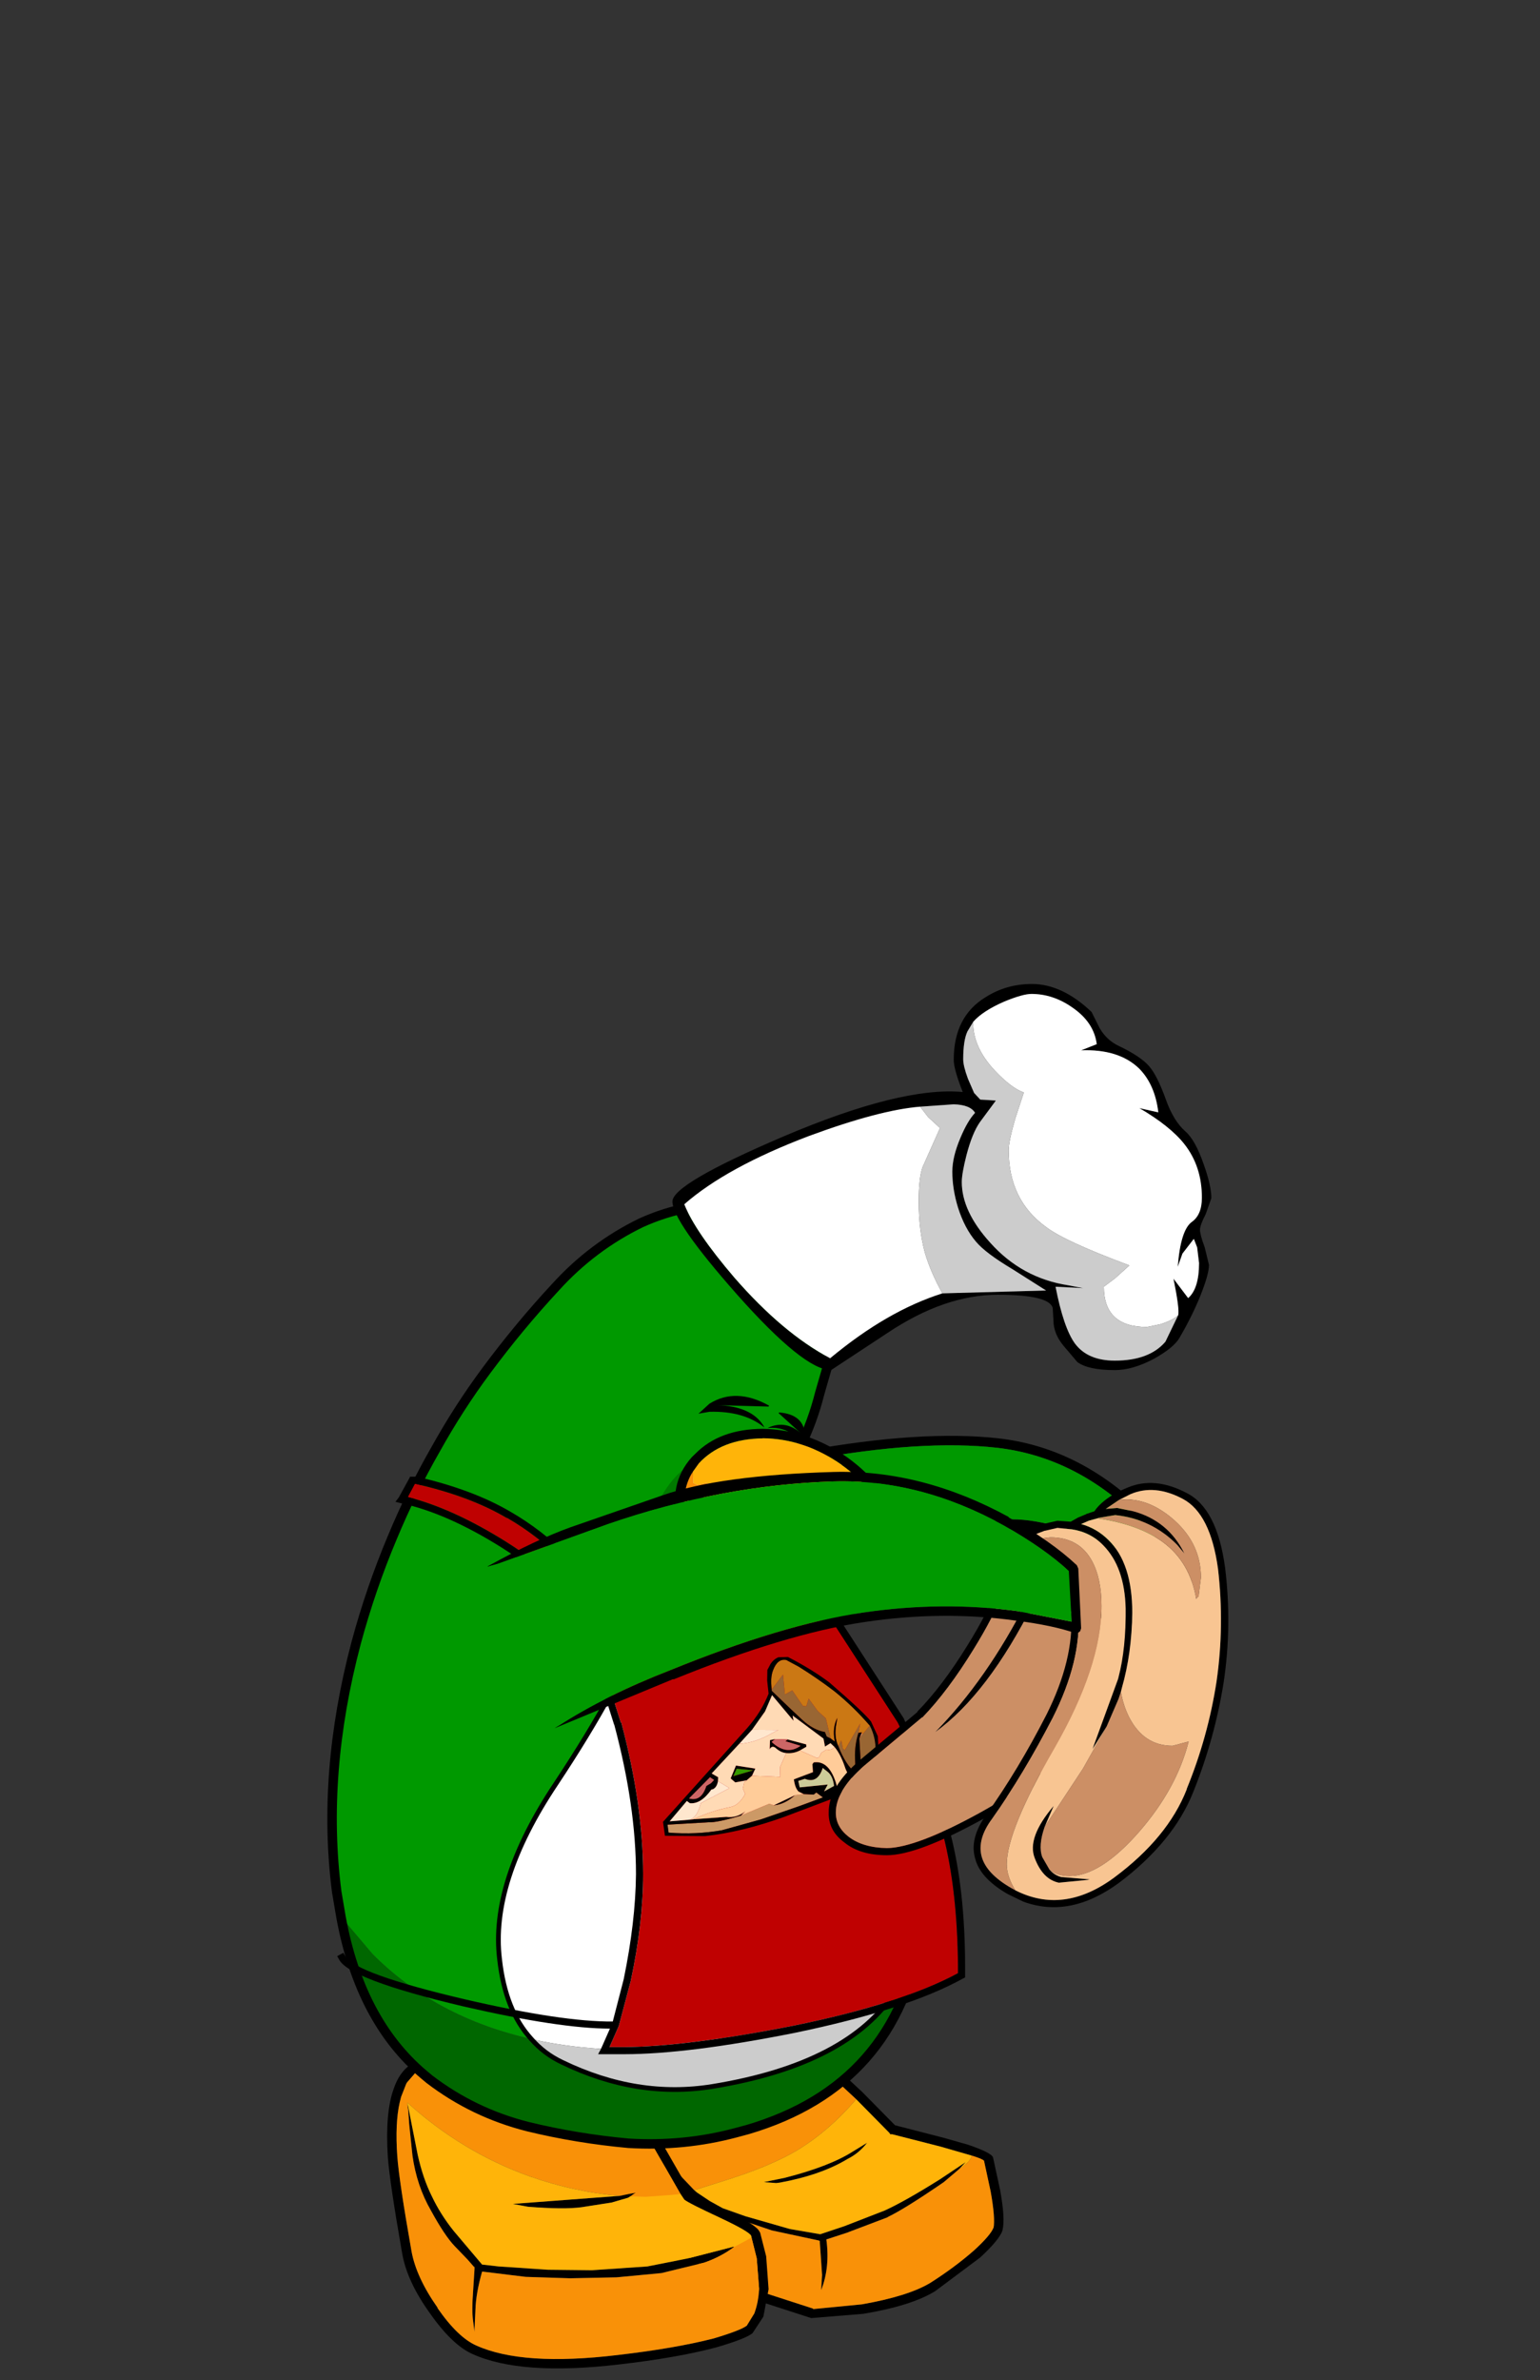 <?xml version="1.0" encoding="UTF-8" standalone="no"?>
<svg xmlns:ffdec="https://www.free-decompiler.com/flash" xmlns:xlink="http://www.w3.org/1999/xlink" ffdec:objectType="frame" height="251.2px" width="162.6px" xmlns="http://www.w3.org/2000/svg">
  <rect width="100%" height="100%" fill="#333333" stroke="none"/>
  <g transform="matrix(1.0, 0.0, 0.0, 1.0, -295.9, -22.4)">
    <use ffdec:characterId="199" height="40.05" transform="matrix(1.0, 0.0, 0.0, 1.0, 358.5, 227.1)" width="43.35" xlink:href="#shape0"/>
    <use ffdec:characterId="200" height="34.05" transform="matrix(1.0, 0.0, 0.0, 1.0, 336.75, 238.3)" width="40.3" xlink:href="#shape1"/>
    <use ffdec:characterId="201" height="24.65" transform="matrix(1.0, 0.0, 0.0, 1.0, 367.8, 173.95)" width="53.95" xlink:href="#shape2"/>
    <use ffdec:characterId="202" height="99.85" transform="matrix(1.0, 0.0, 0.0, 1.0, 330.45, 149.3)" width="63.75" xlink:href="#shape3"/>
    <use ffdec:characterId="203" height="60.95" transform="matrix(1.0, 0.0, 0.0, 1.0, 331.5, 178.25)" width="66.3" xlink:href="#shape4"/>
    <use ffdec:characterId="191" height="24.35" transform="matrix(1.017, 0.097, 0.06, 0.835, 364.55, 195.85)" width="23.2" xlink:href="#shape5"/>
    <use ffdec:characterId="204" height="28.35" transform="matrix(1.0, 0.0, 0.0, 1.0, 383.4, 189.85)" width="32.1" xlink:href="#shape6"/>
    <use ffdec:characterId="205" height="3.35" transform="matrix(1.0, 0.0, 0.0, 1.0, 369.65, 169.7)" width="7.45" xlink:href="#shape7"/>
    <use ffdec:characterId="205" height="3.35" transform="matrix(-0.415, -0.408, -0.617, 0.628, 381.9, 173.85)" width="7.45" xlink:href="#shape7"/>
    <use ffdec:characterId="194" height="18.3" transform="matrix(0.942, 0.335, -0.335, 0.942, 368.1, 173.1)" width="15.45" xlink:href="#shape8"/>
    <use ffdec:characterId="195" height="18.95" transform="matrix(0.942, 0.335, -0.335, 0.942, 370.496, 170.232)" width="25.0" xlink:href="#shape9"/>
    <use ffdec:characterId="206" height="44.8" transform="matrix(1.0, 0.0, 0.0, 1.0, 398.7, 178.9)" width="26.9" xlink:href="#shape10"/>
    <use ffdec:characterId="207" height="27.05" transform="matrix(1.0, 0.0, 0.0, 1.0, 347.35, 177.75)" width="62.7" xlink:href="#shape11"/>
    <use ffdec:characterId="208" height="40.75" transform="matrix(1.0, 0.0, 0.0, 1.0, 366.9, 126.25)" width="56.9" xlink:href="#shape12"/>
  </g>
  <defs>
    <g id="shape0" transform="matrix(1.0, 0.0, 0.0, 1.0, 0.0, 0.0)">
      <path d="M43.25 30.7 Q42.9 31.7 40.9 33.55 L36.15 37.1 Q33.65 38.65 28.55 39.5 L23.05 39.95 17.65 38.2 Q12.5 36.3 10.3 34.9 7.8 33.25 5.65 31.0 3.5 28.75 3.3 27.55 L3.3 27.6 Q1.2 20.5 0.4 14.15 -1.35 1.05 4.3 0.1 9.55 -0.95 21.25 9.4 L28.45 16.1 31.9 19.6 36.95 20.9 39.6 21.65 Q42.1 22.5 42.25 23.0 L43.0 26.45 Q43.55 29.5 43.25 30.65 L43.25 30.7 M27.8 16.85 L20.6 10.15 Q9.45 0.25 4.5 1.1 -0.15 2.05 1.4 14.0 2.2 20.3 4.25 27.3 L4.25 27.35 Q4.5 28.35 6.35 30.3 8.4 32.45 10.85 34.05 13.0 35.4 18.0 37.25 L23.25 38.95 23.25 39.0 28.4 38.5 Q33.25 37.65 35.6 36.25 38.2 34.6 40.25 32.8 42.0 31.2 42.3 30.4 L42.3 30.45 Q42.5 29.4 42.0 26.6 L41.3 23.35 Q41.15 23.15 40.0 22.8 L36.7 21.85 31.6 20.55 31.4 20.55 31.3 20.4 27.8 16.85 M38.7 24.2 L37.05 25.6 Q32.9 28.45 31.1 29.3 L31.15 29.3 26.8 30.95 24.65 31.65 Q25.05 34.6 24.1 37.0 L24.2 35.4 23.95 31.8 23.8 31.75 18.9 30.7 14.3 29.15 Q12.4 28.4 10.7 27.25 L10.0 26.65 Q8.25 25.1 7.05 23.05 L6.65 22.35 5.9 20.85 Q4.9 18.65 4.2 16.45 5.5 19.4 6.8 21.45 L8.7 24.35 10.7 26.45 11.0 26.7 12.35 27.6 13.7 28.35 16.1 29.2 20.8 30.55 24.0 31.1 26.55 30.25 30.8 28.6 Q32.9 27.65 36.65 25.3 L36.95 25.1 39.35 23.5 38.7 24.2 M27.4 22.4 L28.95 21.45 Q28.1 22.55 26.9 23.15 24.1 24.85 19.75 25.65 L19.35 25.7 18.05 25.6 20.25 25.15 Q24.95 23.95 27.4 22.4" fill="#000000" fill-rule="evenodd" stroke="none"/>
      <path d="M40.0 22.8 Q41.15 23.15 41.3 23.35 L42.0 26.6 Q42.5 29.4 42.3 30.45 L42.3 30.4 Q42.0 31.2 40.25 32.8 38.2 34.6 35.6 36.25 33.25 37.65 28.4 38.5 L23.25 39.0 23.25 38.95 18.0 37.25 Q13.0 35.4 10.85 34.05 8.4 32.45 6.35 30.3 4.5 28.35 4.25 27.35 L4.25 27.3 Q2.2 20.3 1.4 14.0 -0.15 2.05 4.5 1.1 9.45 0.25 20.6 10.15 L27.8 16.85 27.5 17.2 Q24.85 20.2 21.8 22.1 18.8 23.95 13.4 25.6 L10.7 26.45 8.7 24.35 6.8 21.45 Q5.5 19.4 4.2 16.45 4.9 18.65 5.9 20.85 L6.65 22.35 7.05 23.05 Q8.25 25.1 10.0 26.65 L10.7 27.25 Q12.4 28.4 14.3 29.15 L18.9 30.7 23.8 31.75 23.95 31.8 24.2 35.4 24.1 37.0 Q25.05 34.6 24.65 31.65 L26.8 30.95 31.15 29.3 31.1 29.3 Q32.9 28.45 37.05 25.6 L38.7 24.2 38.8 24.15 Q39.9 23.4 40.0 22.8" fill="#f99108" fill-rule="evenodd" stroke="none"/>
      <path d="M27.8 16.85 L31.3 20.4 31.4 20.55 31.6 20.55 36.7 21.85 40.0 22.8 Q39.9 23.4 38.8 24.15 L38.7 24.2 39.35 23.5 36.95 25.1 36.65 25.3 Q32.9 27.65 30.8 28.6 L26.55 30.25 24.0 31.1 20.8 30.55 16.1 29.2 13.7 28.35 12.35 27.6 11.0 26.7 10.7 26.45 13.4 25.6 Q18.8 23.95 21.8 22.1 24.85 20.2 27.5 17.2 L27.8 16.85 M27.4 22.4 Q24.95 23.95 20.25 25.15 L18.05 25.6 19.35 25.7 19.75 25.65 Q24.1 24.85 26.9 23.15 28.1 22.55 28.95 21.45 L27.4 22.4" fill="#ffb409" fill-rule="evenodd" stroke="none"/>
    </g>
    <g id="shape1" transform="matrix(1.0, 0.0, 0.0, 1.0, 0.0, 0.0)">
      <path d="M31.0 15.65 L27.3 9.2 Q23.75 3.0 22.65 2.3 20.75 1.2 13.75 1.0 5.95 0.8 3.15 2.7 L2.15 3.85 2.05 4.0 1.5 5.4 1.35 6.0 Q0.85 8.2 1.1 11.7 1.3 14.35 2.6 21.7 3.1 24.45 5.35 27.65 L5.35 27.7 Q7.5 30.8 9.45 31.65 14.35 33.85 24.35 32.65 30.4 31.95 34.5 30.9 37.35 30.05 38.0 29.55 L38.8 28.25 Q39.25 27.0 39.3 25.65 L39.05 22.45 38.5 20.25 38.45 20.05 Q38.2 19.6 35.35 18.25 31.8 16.6 31.4 16.25 L31.0 15.65 M36.65 21.25 Q35.25 22.3 33.5 22.9 L29.0 24.0 24.25 24.45 19.35 24.55 14.65 24.4 10.15 23.85 10.05 23.85 Q9.4 26.15 9.35 27.85 L9.25 30.05 9.25 30.2 9.1 29.05 Q8.95 27.95 9.1 25.95 L9.25 23.6 9.25 23.35 9.2 23.35 8.5 22.55 7.15 21.15 Q6.1 20.05 4.65 17.4 3.15 14.8 2.7 11.6 L2.35 8.25 2.25 6.75 2.2 6.45 2.2 6.2 3.25 11.5 Q3.8 14.0 4.75 15.9 5.65 17.8 7.05 19.55 L10.05 23.1 11.8 23.3 17.0 23.65 21.65 23.7 27.5 23.3 31.8 22.45 35.3 21.55 36.65 21.2 36.65 21.25 M24.6 15.85 L26.3 15.5 25.7 15.9 25.45 16.05 23.75 16.55 20.55 17.05 Q18.7 17.3 14.9 17.0 L13.3 16.7 24.6 15.85 M23.15 1.45 Q24.35 2.1 28.15 8.7 L32.05 15.5 Q32.4 15.8 35.75 17.35 L35.8 17.35 Q39.1 18.95 39.35 19.65 L39.4 19.7 40.05 22.25 40.05 22.3 40.3 25.7 39.75 28.6 38.6 30.35 Q37.85 30.95 34.75 31.85 30.6 32.95 24.45 33.65 14.15 34.85 9.05 32.55 6.9 31.6 4.55 28.25 2.1 24.85 1.6 21.85 0.3 14.45 0.1 11.75 -0.2 7.15 0.7 4.6 1.3 2.8 2.5 2.0 L2.6 1.9 Q5.55 -0.2 13.8 0.0 21.15 0.2 23.15 1.45" fill="#000000" fill-rule="evenodd" stroke="none"/>
      <path d="M38.5 20.25 L39.05 22.45 39.3 25.65 Q39.25 27.0 38.8 28.25 L38.0 29.55 Q37.35 30.05 34.5 30.9 30.4 31.95 24.35 32.65 14.35 33.85 9.45 31.65 7.5 30.8 5.35 27.7 L5.35 27.65 Q3.1 24.45 2.6 21.7 1.3 14.35 1.1 11.7 0.85 8.2 1.35 6.0 L1.5 5.4 2.05 4.0 2.15 3.85 3.15 2.7 Q5.95 0.8 13.75 1.0 20.75 1.2 22.65 2.3 23.75 3.0 27.3 9.2 L31.0 15.65 30.1 15.75 27.35 15.95 25.7 15.9 26.3 15.5 24.6 15.85 Q19.8 15.45 15.1 13.8 7.95 11.25 2.15 6.0 L2.2 6.45 2.25 6.75 2.35 8.25 2.7 11.6 Q3.15 14.8 4.65 17.4 6.1 20.05 7.15 21.15 L8.5 22.55 9.2 23.35 9.25 23.35 9.25 23.6 9.1 25.95 Q8.95 27.95 9.1 29.05 L9.25 30.2 9.25 30.05 9.35 27.85 Q9.4 26.15 10.05 23.85 L10.15 23.85 14.65 24.4 19.35 24.55 24.25 24.45 29.0 24.0 33.5 22.9 Q35.25 22.3 36.65 21.25 L38.05 20.5 38.5 20.25" fill="#f99108" fill-rule="evenodd" stroke="none"/>
      <path d="M31.0 15.65 L31.4 16.25 Q31.8 16.6 35.35 18.25 38.2 19.6 38.45 20.05 L38.5 20.25 38.05 20.5 36.65 21.25 36.65 21.2 35.3 21.55 31.8 22.45 27.5 23.3 21.65 23.7 17.0 23.65 11.8 23.3 10.05 23.1 7.05 19.55 Q5.65 17.8 4.75 15.9 3.8 14.0 3.25 11.5 L2.2 6.2 2.2 6.45 2.15 6.0 Q7.95 11.25 15.1 13.8 19.8 15.45 24.6 15.85 L13.3 16.7 14.9 17.0 Q18.7 17.3 20.55 17.05 L23.75 16.55 25.45 16.05 25.7 15.9 27.35 15.95 30.1 15.75 31.0 15.65" fill="#ffb409" fill-rule="evenodd" stroke="none"/>
    </g>
    <g id="shape2" transform="matrix(1.0, 0.0, 0.0, 1.0, 0.0, 0.0)">
      <path d="M51.9 14.55 L52.85 14.9 51.85 13.1 Q50.35 10.75 48.05 8.5 41.55 2.2 33.4 1.25 25.4 0.35 13.4 2.55 L3.2 4.9 3.2 5.1 2.95 6.9 2.1 14.3 1.1 23.3 14.65 16.3 Q30.15 8.75 35.0 8.8 39.5 8.8 47.2 12.4 L51.9 14.55 M53.25 16.0 L52.8 15.95 51.55 15.5 46.75 13.3 Q39.3 9.8 35.0 9.8 30.25 9.85 15.1 17.2 L0.75 24.6 0.4 24.65 0.1 24.45 0.0 24.1 1.1 14.2 1.95 6.8 2.2 4.95 2.3 4.5 2.3 4.35 2.4 4.2 Q2.7 3.7 3.0 3.9 L13.2 1.6 13.2 1.55 Q25.4 -0.65 33.5 0.25 41.95 1.2 48.75 7.8 51.15 10.15 52.7 12.55 54.2 14.85 53.9 15.6 L53.9 15.65 Q53.85 16.0 53.25 16.0" fill="#000000" fill-rule="evenodd" stroke="none"/>
      <path d="M51.9 14.55 L47.2 12.4 Q39.5 8.8 35.0 8.8 30.15 8.75 14.65 16.3 L1.1 23.3 2.1 14.3 2.95 6.9 3.2 5.1 3.2 4.9 13.4 2.55 Q25.4 0.35 33.4 1.25 41.55 2.2 48.05 8.5 50.35 10.75 51.85 13.1 L52.85 14.9 51.9 14.55" fill="#009900" fill-rule="evenodd" stroke="none"/>
    </g>
    <g id="shape3" transform="matrix(1.0, 0.0, 0.0, 1.0, 0.5, 0.5)">
      <path d="M0.95 74.9 L0.5 72.25 Q-1.1 59.8 2.55 46.0 4.1 40.25 6.4 34.8 8.4 30.0 10.95 25.55 13.4 21.15 16.3 17.25 19.75 12.6 23.6 8.45 27.5 4.15 32.65 1.65 35.2 0.5 37.75 0.05 39.85 -0.2 41.75 0.5 44.65 1.45 48.2 4.15 54.45 8.8 52.25 17.05 L51.5 19.65 Q50.0 25.6 46.25 30.35 45.9 31.7 48.0 36.3 48.9 38.2 51.55 42.2 L57.45 51.05 Q58.9 53.25 60.0 55.9 L55.2 50.4 Q49.5 44.25 47.8 41.85 44.4 37.05 44.4 32.85 L44.6 29.45 38.75 27.05 Q36.0 31.05 35.85 33.7 35.65 36.4 33.1 43.45 30.55 50.45 23.65 60.85 16.7 71.25 17.7 79.4 18.3 84.8 21.05 87.8 11.0 85.55 4.3 78.85 L0.95 74.9 M62.7 72.2 L62.5 74.6 62.2 75.0 62.7 72.2" fill="#009900" fill-rule="evenodd" stroke="none"/>
      <path d="M60.0 55.9 Q61.15 58.75 61.9 62.05 62.95 67.1 62.7 72.2 L62.2 75.0 Q58.15 79.9 51.7 83.4 41.5 88.95 32.05 88.95 26.1 88.95 21.05 87.8 18.3 84.8 17.7 79.4 16.7 71.25 23.65 60.85 30.55 50.45 33.1 43.45 35.65 36.4 35.85 33.7 36.0 31.05 38.75 27.05 L44.6 29.45 44.4 32.85 Q44.4 37.05 47.8 41.85 49.5 44.25 55.2 50.4 L60.0 55.9" fill="#ffffff" fill-rule="evenodd" stroke="none"/>
      <path d="M62.5 74.6 L62.25 76.5 Q59.65 92.7 43.9 97.35 L42.6 97.7 Q37.15 99.15 31.3 98.8 25.85 98.3 20.7 97.05 14.95 95.6 10.3 92.05 L9.7 91.55 Q2.95 85.85 0.95 74.9 L4.3 78.85 Q11.0 85.55 21.05 87.8 22.4 89.35 24.3 90.25 32.25 94.1 40.2 92.8 54.55 90.45 59.5 82.75 61.15 80.15 61.9 76.75 L62.2 75.0 62.5 74.6" fill="#006700" fill-rule="evenodd" stroke="none"/>
      <path d="M21.05 87.8 Q26.1 88.95 32.05 88.95 41.5 88.95 51.7 83.4 58.15 79.9 62.2 75.0 L61.9 76.75 Q61.15 80.15 59.5 82.75 54.55 90.45 40.2 92.8 32.25 94.1 24.3 90.25 22.4 89.35 21.05 87.8" fill="#cccccc" fill-rule="evenodd" stroke="none"/>
      <path d="M0.95 74.9 L0.5 72.25 Q-1.1 59.8 2.55 46.0 4.1 40.25 6.4 34.8 8.4 30.0 10.95 25.55 13.4 21.15 16.3 17.25 19.75 12.6 23.6 8.45 27.5 4.15 32.65 1.65 35.2 0.5 37.75 0.05 39.85 -0.2 41.75 0.5 44.65 1.45 48.2 4.15 54.45 8.8 52.25 17.05 L51.5 19.65 Q50.0 25.6 46.25 30.35 45.9 31.7 48.0 36.3 48.9 38.2 51.55 42.2 L57.45 51.05 Q58.9 53.25 60.0 55.9 61.15 58.75 61.9 62.05 62.95 67.1 62.7 72.2 L62.5 74.6 62.25 76.5 Q59.65 92.7 43.9 97.35 L42.6 97.7 Q37.15 99.15 31.3 98.8 25.85 98.3 20.7 97.05 14.95 95.6 10.3 92.05 L9.7 91.55 Q2.95 85.85 0.95 74.9" fill="none" stroke="#000000" stroke-linecap="round" stroke-linejoin="round" stroke-width="1.0"/>
      <path d="M21.05 87.8 Q18.3 84.8 17.7 79.4 16.7 71.25 23.65 60.85 30.55 50.45 33.1 43.45 35.65 36.4 35.85 33.7 36.0 31.05 38.75 27.05 L44.6 29.45 44.4 32.85 Q44.4 37.05 47.8 41.85 49.5 44.25 55.2 50.4 L60.0 55.9 M21.05 87.8 Q22.4 89.35 24.3 90.25 32.25 94.1 40.2 92.8 54.55 90.45 59.5 82.75 61.15 80.15 61.9 76.75 L62.2 75.0 62.7 72.2" fill="none" stroke="#000000" stroke-linecap="round" stroke-linejoin="round" stroke-width="0.5"/>
    </g>
    <g id="shape4" transform="matrix(1.0, 0.0, 0.0, 1.0, 0.5, 0.35)">
      <path d="M44.05 13.45 Q46.95 12.3 49.25 10.95 L50.35 12.7 58.7 25.6 Q62.15 32.6 63.5 37.5 65.0 43.4 65.05 51.4 L65.05 52.05 Q59.15 55.25 47.65 57.6 36.4 59.8 29.8 59.85 L28.25 59.85 29.2 57.7 29.25 57.55 30.5 52.85 Q31.8 46.75 31.8 41.6 31.8 34.3 29.5 25.6 L29.45 25.6 26.75 17.1 Q25.0 11.3 17.3 6.5 11.7 3.0 6.95 1.8 L7.7 0.4 7.75 0.4 Q13.5 1.7 17.4 4.0 L17.45 4.0 Q23.95 7.75 28.6 15.2 L28.7 15.35 28.85 15.4 30.25 15.6 32.8 15.8 Q38.1 15.8 44.05 13.45" fill="#bf0101" fill-rule="evenodd" stroke="none"/>
      <path d="M7.2 -0.35 L7.9 -0.35 Q13.8 1.0 17.8 3.35 24.4 7.15 29.15 14.65 L30.35 14.85 32.8 15.05 Q38.0 15.0 43.8 12.75 L43.75 12.75 Q46.8 11.5 49.15 10.1 L49.5 9.9 49.7 10.2 51.0 12.3 59.35 25.2 59.35 25.25 Q62.85 32.3 64.2 37.3 L64.25 37.3 Q65.8 43.3 65.8 51.4 L65.8 52.25 65.8 52.5 65.6 52.6 Q59.65 55.9 47.8 58.35 36.5 60.6 29.8 60.6 L27.65 60.6 27.05 60.6 27.35 60.05 28.3 57.9 Q23.0 57.9 12.8 55.55 0.75 52.7 -0.3 50.6 L-0.5 50.25 0.15 49.9 0.35 50.25 Q1.45 52.1 12.95 54.8 23.3 57.2 28.6 57.15 L29.75 52.7 Q31.0 46.65 31.05 41.6 31.05 34.4 28.75 25.8 L28.75 25.85 26.05 17.3 Q24.3 11.8 16.9 7.15 11.1 3.5 6.25 2.45 L5.65 2.3 6.0 1.85 7.1 -0.15 7.2 -0.35 M44.05 13.45 Q38.1 15.8 32.8 15.8 L30.25 15.6 28.85 15.4 28.7 15.35 28.6 15.2 Q23.95 7.75 17.45 4.0 L17.4 4.0 Q13.5 1.7 7.75 0.4 L7.7 0.4 6.95 1.8 Q11.7 3.0 17.3 6.5 25.0 11.3 26.75 17.1 L29.45 25.6 29.5 25.6 Q31.8 34.3 31.8 41.6 31.8 46.75 30.5 52.85 L29.25 57.55 29.2 57.7 28.25 59.85 29.8 59.85 Q36.4 59.8 47.65 57.6 59.15 55.25 65.05 52.05 L65.05 51.4 Q65.0 43.4 63.5 37.5 62.15 32.6 58.7 25.6 L50.35 12.7 49.25 10.95 Q46.95 12.3 44.05 13.45" fill="#000000" fill-rule="evenodd" stroke="none"/>
    </g>
    <g id="shape5" transform="matrix(1.0, 0.0, 0.0, 1.0, 0.0, 0.0)">
      <path d="M21.1 8.85 L21.35 7.65 19.55 11.2 19.35 11.05 19.25 10.0 18.9 10.8 Q18.5 9.65 18.85 8.0 L19.0 7.2 Q18.4 8.5 18.55 10.1 18.7 10.4 18.15 9.9 L17.8 7.4 17.0 6.55 16.15 5.1 15.85 6.1 15.5 6.1 14.5 4.25 13.7 4.85 13.65 2.35 12.35 4.4 12.35 3.85 Q12.35 2.7 12.65 1.9 13.2 0.35 14.1 0.45 L15.35 1.15 Q17.15 2.35 18.9 3.85 20.75 5.55 22.35 7.8 L21.5 9.0 21.45 8.75 21.1 8.85" fill="#cb7814" fill-rule="evenodd" stroke="none"/>
      <path d="M21.45 8.75 L21.5 9.0 21.15 9.55 21.45 8.75 M20.3 14.8 L21.4 14.65 18.2 17.05 18.45 16.6 18.45 15.9 20.3 14.8 M14.9 17.3 L15.95 17.25 16.25 16.95 16.9 17.5 14.35 18.9 10.25 21.05 6.1 22.9 Q3.35 23.8 0.5 23.85 L0.45 22.85 4.75 22.05 Q5.65 22.0 8.2 20.8 L11.25 18.95 11.7 19.1 Q12.85 18.85 14.0 17.55 L14.9 17.3" fill="#cc9966" fill-rule="evenodd" stroke="none"/>
      <path d="M18.9 10.8 L19.25 10.0 19.35 11.05 19.55 11.2 21.35 7.65 21.1 8.85 Q20.6 10.45 20.55 12.15 L20.5 14.0 Q19.5 13.05 18.9 10.8 M21.5 9.0 L22.35 7.8 Q22.9 9.25 22.75 11.0 22.55 13.2 21.55 13.75 L21.1 13.75 21.1 13.7 21.15 9.55 21.5 9.0 M12.35 4.4 L13.65 2.35 13.7 4.85 14.5 4.25 15.5 6.1 15.85 6.1 16.15 5.1 17.0 6.55 17.8 7.4 18.15 9.9 17.75 9.7 17.6 9.15 Q16.4 9.05 15.3 7.85 L14.3 6.75 12.35 4.55 12.35 4.45 12.35 4.4" fill="#996633" fill-rule="evenodd" stroke="none"/>
      <path d="M18.9 10.8 Q19.5 13.05 20.5 14.0 L20.55 12.15 Q20.6 10.45 21.1 8.85 L21.45 8.75 21.15 9.55 21.1 13.7 21.05 13.75 21.1 13.75 21.55 13.75 Q22.55 13.2 22.75 11.0 22.9 9.25 22.35 7.8 20.75 5.55 18.9 3.85 17.15 2.35 15.35 1.15 L14.1 0.45 Q13.2 0.35 12.65 1.9 12.35 2.7 12.35 3.85 L12.35 4.4 12.35 4.45 12.35 4.55 14.3 6.75 15.3 7.85 Q16.4 9.05 17.6 9.15 L17.75 9.7 18.15 9.9 Q18.7 10.4 18.55 10.1 18.4 8.5 19.0 7.2 L18.85 8.0 Q18.5 9.65 18.9 10.8 M23.05 11.95 Q22.65 13.75 21.8 14.1 L21.75 14.8 19.65 16.55 12.7 20.45 Q8.15 22.9 4.3 23.85 L0.1 24.3 0.0 22.55 9.5 9.6 Q11.15 7.3 12.0 4.95 L11.95 3.3 12.05 1.95 12.45 1.1 Q12.8 0.5 13.3 0.2 L14.3 0.05 Q16.75 1.35 18.45 2.8 21.8 6.15 22.5 7.25 L23.1 9.05 23.05 11.95 M18.45 15.9 L18.45 16.6 18.2 17.05 21.4 14.65 20.3 14.8 Q19.65 14.5 19.4 13.25 19.05 11.75 18.5 10.95 L18.1 10.5 17.5 11.0 17.4 10.0 14.35 7.45 14.4 8.1 12.35 5.1 11.5 7.25 10.0 9.75 8.55 11.7 5.45 15.8 6.1 16.2 6.05 16.7 Q5.9 17.5 5.45 17.8 L5.3 17.85 Q4.1 19.85 2.95 19.85 L2.65 19.6 0.7 22.4 2.8 21.95 3.2 21.85 6.65 21.15 Q7.7 21.2 8.7 20.2 L8.2 20.8 Q5.65 22.0 4.75 22.05 L0.45 22.85 0.5 23.85 Q3.35 23.8 6.1 22.9 L10.25 21.05 14.35 18.9 16.9 17.5 16.25 16.95 15.95 17.25 14.9 17.3 14.4 17.05 Q14.05 16.65 14.0 15.55 L16.05 14.4 16.05 13.4 16.2 13.15 Q17.9 12.65 18.45 15.9 M13.4 12.3 Q12.85 12.3 12.4 11.85 12.0 11.4 11.7 12.0 L11.8 10.85 12.35 10.65 11.95 11.05 Q13.4 12.65 14.95 11.2 L13.4 10.8 13.65 10.55 15.55 10.95 15.55 11.25 14.85 11.8 Q14.15 12.3 13.4 12.3 M9.65 15.6 L9.1 16.2 9.05 16.25 7.85 16.65 7.4 16.2 8.05 14.5 10.05 14.65 9.65 15.6 M7.75 15.85 L9.8 14.9 8.1 14.9 7.75 15.75 7.65 15.85 7.75 15.85 M5.65 16.6 L5.25 16.3 2.9 19.25 Q4.15 19.55 4.8 17.45 L5.3 17.05 5.65 16.6 M17.1 16.7 L18.15 15.9 Q18.1 14.6 17.55 14.15 L17.1 13.75 Q16.45 15.85 15.15 15.35 L14.45 15.7 14.55 16.5 17.5 15.8 17.1 16.65 17.05 16.7 17.1 16.7 M14.0 17.55 Q12.85 18.85 11.7 19.1 L14.0 17.55" fill="#000000" fill-rule="evenodd" stroke="none"/>
      <path d="M3.2 21.85 L2.8 21.95 Q3.5 21.65 3.95 20.2 L4.1 19.7 7.2 17.45 6.05 16.7 6.1 16.2 5.45 15.8 8.55 11.7 Q10.3 11.35 12.05 9.95 L12.75 9.45 10.0 9.75 11.5 7.25 12.35 5.1 14.4 8.1 14.35 7.45 17.4 10.0 17.5 11.0 18.1 10.5 18.5 10.95 Q18.1 11.45 17.65 11.35 L17.05 11.85 Q16.8 12.6 16.55 12.55 L14.85 11.8 15.55 11.25 15.55 10.95 13.65 10.55 12.35 10.65 11.8 10.85 11.7 12.0 Q12.0 11.4 12.4 11.85 12.85 12.3 13.4 12.3 L12.65 14.15 12.6 15.4 9.65 15.6 10.05 14.65 8.05 14.5 7.4 16.2 7.85 16.65 9.05 16.25 9.05 16.3 8.8 16.5 8.6 17.35 8.8 18.0 Q8.1 19.5 7.15 19.85 5.15 20.55 3.2 21.85" fill="#ffdab5" fill-rule="evenodd" stroke="none"/>
      <path d="M12.35 10.65 L13.65 10.55 13.4 10.8 14.95 11.2 Q13.4 12.65 11.95 11.05 L12.35 10.65 M5.65 16.6 L5.3 17.05 4.8 17.45 Q4.15 19.55 2.9 19.25 L5.25 16.3 5.65 16.6" fill="#cc6666" fill-rule="evenodd" stroke="none"/>
      <path d="M18.45 15.9 Q17.9 12.65 16.2 13.15 L16.05 13.4 16.05 14.4 14.0 15.55 Q14.05 16.65 14.4 17.05 L14.9 17.3 14.0 17.55 11.7 19.1 11.25 18.95 8.2 20.8 8.7 20.2 Q7.7 21.2 6.65 21.15 L3.2 21.85 Q5.15 20.55 7.15 19.85 8.1 19.5 8.8 18.0 L8.6 17.35 8.8 16.5 9.05 16.3 9.1 16.2 9.65 15.6 12.6 15.4 12.65 14.15 13.4 12.3 Q14.15 12.3 14.85 11.8 L16.55 12.55 Q16.8 12.6 17.05 11.85 L17.65 11.35 Q18.1 11.45 18.5 10.95 19.05 11.75 19.4 13.25 19.65 14.5 20.3 14.8 L18.45 15.9" fill="#ffcc99" fill-rule="evenodd" stroke="none"/>
      <path d="M2.8 21.95 L0.7 22.4 2.65 19.6 2.95 19.85 Q4.1 19.85 5.3 17.85 L5.45 17.8 Q5.9 17.5 6.05 16.7 L7.2 17.45 4.1 19.7 3.95 20.2 Q3.5 21.65 2.8 21.95 M8.55 11.7 L10.0 9.75 12.75 9.45 12.05 9.95 Q10.3 11.35 8.55 11.7" fill="#ffe7ce" fill-rule="evenodd" stroke="none"/>
      <path d="M7.75 15.75 L8.1 14.9 9.8 14.9 7.75 15.85 7.75 15.75" fill="#339900" fill-rule="evenodd" stroke="none"/>
      <path d="M9.1 16.2 L9.05 16.3 9.05 16.25 9.1 16.2" fill="#ffe0c1" fill-rule="evenodd" stroke="none"/>
      <path d="M17.1 16.65 L17.5 15.8 14.55 16.5 14.45 15.7 15.15 15.35 Q16.45 15.85 17.1 13.75 L17.55 14.15 Q18.1 14.6 18.15 15.9 L17.1 16.7 17.1 16.65" fill="#cccc99" fill-rule="evenodd" stroke="none"/>
    </g>
    <g id="shape6" transform="matrix(1.0, 0.0, 0.0, 1.0, 0.0, -0.65)">
      <path d="M32.1 4.05 L32.05 4.35 Q31.05 10.7 25.1 18.65 22.9 21.45 16.25 25.2 9.35 29.0 6.15 29.0 3.3 29.0 1.65 27.65 -0.05 26.4 0.0 24.5 -0.05 21.85 3.25 19.0 L9.35 13.9 9.35 13.85 Q12.0 11.15 14.65 6.85 16.85 3.3 17.65 1.0 L17.75 0.75 32.1 4.05 M24.5 18.2 Q30.15 10.65 31.25 4.6 L21.65 2.35 Q16.8 12.0 11.25 16.0 16.7 10.45 20.9 2.2 L18.25 1.55 Q17.4 3.85 15.3 7.25 12.6 11.65 9.9 14.45 L9.85 14.45 3.75 19.55 Q0.75 22.15 0.75 24.5 0.75 26.0 2.1 27.05 3.6 28.2 6.15 28.25 9.25 28.2 15.9 24.55 22.4 20.95 24.5 18.2 M17.75 0.7 L17.75 0.65 18.1 0.75 17.75 0.7" fill="#000000" fill-rule="evenodd" stroke="none"/>
      <path d="M24.5 18.2 Q22.4 20.95 15.9 24.55 9.25 28.2 6.15 28.25 3.6 28.2 2.1 27.05 0.75 26.0 0.75 24.5 0.75 22.15 3.75 19.55 L9.85 14.45 9.9 14.45 Q12.6 11.65 15.3 7.25 17.4 3.85 18.25 1.55 L20.9 2.2 Q16.7 10.45 11.25 16.0 16.8 12.0 21.65 2.35 L31.25 4.6 Q30.15 10.65 24.5 18.2" fill="#cc8f65" fill-rule="evenodd" stroke="none"/>
    </g>
    <g id="shape7" transform="matrix(1.0, 0.0, 0.0, 1.0, 0.0, 0.0)">
      <path d="M7.4 1.15 L1.95 1.0 Q5.55 1.1 6.85 3.15 L6.95 3.35 Q4.8 1.6 1.15 1.7 L0.0 1.9 1.15 0.85 Q3.95 -0.9 7.45 1.05 L7.4 1.15" fill="#000000" fill-rule="evenodd" stroke="none"/>
    </g>
    <g id="shape8" transform="matrix(1.0, 0.0, 0.0, 1.0, 0.0, 0.0)">
      <path d="M12.35 16.25 Q9.75 18.65 6.65 18.25 3.45 17.85 1.55 14.9 -0.35 12.0 0.1 8.25 0.55 4.45 3.1 2.0 5.65 -0.3 8.8 0.05 12.0 0.5 13.9 3.35 15.8 6.3 15.35 10.1 14.9 13.85 12.35 16.25" fill="#000000" fill-opacity="0.2" fill-rule="evenodd" stroke="none"/>
    </g>
    <g id="shape9" transform="matrix(1.0, 0.0, 0.0, 1.0, -0.4, 1.7)">
      <path d="M7.0 -0.9 Q11.5 -2.4 16.4 -1.05 21.4 0.4 23.8 3.9 25.3 6.0 25.4 8.15 L25.2 10.3 24.9 11.2 24.85 11.2 Q23.4 14.8 18.75 16.4 L18.8 16.4 Q14.2 18.0 9.35 16.55 4.35 15.2 2.0 11.65 -0.55 8.0 0.95 4.4 L1.15 4.0 Q2.7 0.65 7.0 -0.9 M23.0 12.45 L23.95 10.8 23.95 10.85 Q25.2 7.6 23.0 4.45 20.7 1.2 16.1 -0.1 L16.15 -0.1 Q11.5 -1.4 7.3 0.05 L7.35 0.05 Q3.25 1.55 1.85 4.8 L1.55 5.85 Q0.95 8.4 2.8 11.05 L2.85 11.1 Q5.05 14.35 9.65 15.6 14.2 16.9 18.45 15.45 21.45 14.4 23.0 12.45 M4.1 7.45 L3.45 8.0 Q3.95 10.15 5.15 12.0 L5.7 12.8 Q3.55 11.1 2.7 8.6 L2.15 9.25 2.15 8.65 Q2.85 7.05 4.1 7.45" fill="#000000" fill-rule="evenodd" stroke="none"/>
      <path d="M23.0 12.45 Q21.45 14.4 18.45 15.45 14.2 16.9 9.65 15.6 5.05 14.35 2.85 11.1 L2.8 11.05 Q0.95 8.4 1.55 5.85 L2.0 6.95 2.45 7.0 3.35 6.45 4.1 7.45 5.5 8.8 Q9.2 12.2 14.05 13.45 18.7 14.65 23.0 12.45 M4.1 7.45 Q2.85 7.05 2.15 8.65 L2.15 9.25 2.7 8.6 Q3.55 11.1 5.7 12.8 L5.15 12.0 Q3.95 10.15 3.45 8.0 L4.1 7.45" fill="#f99108" fill-rule="evenodd" stroke="none"/>
      <path d="M1.55 5.85 L1.85 4.8 Q3.25 1.55 7.35 0.05 L7.3 0.05 Q11.5 -1.4 16.15 -0.1 L16.1 -0.1 Q20.7 1.2 23.0 4.45 25.2 7.6 23.95 10.85 L23.95 10.8 23.0 12.45 Q18.7 14.65 14.05 13.45 9.2 12.2 5.5 8.8 L4.1 7.45 3.35 6.45 2.45 7.0 2.0 6.95 1.55 5.85" fill="#ffb409" fill-rule="evenodd" stroke="none"/>
    </g>
    <g id="shape10" transform="matrix(1.0, 0.0, 0.0, 1.0, 0.0, 0.0)">
      <path d="M15.35 1.8 L13.95 2.75 15.15 2.65 16.85 3.0 Q20.55 4.0 22.25 7.45 L21.5 6.55 Q18.8 3.8 14.95 3.4 L13.15 3.7 13.1 3.75 13.05 3.75 12.15 4.0 11.35 4.35 Q13.0 4.8 14.25 6.05 16.75 8.5 16.75 13.7 16.7 18.0 15.65 21.65 L15.55 22.05 15.3 22.8 14.05 25.7 12.55 28.1 15.25 20.7 15.3 20.5 Q16.1 17.45 16.05 13.25 15.95 8.9 13.7 6.6 12.35 5.2 10.35 4.9 L10.3 4.9 8.85 4.75 7.55 5.05 7.5 5.05 6.6 5.4 7.25 5.85 8.25 6.6 10.1 8.1 10.1 8.15 Q10.65 8.6 11.05 13.75 11.4 18.75 8.35 24.8 5.3 30.7 1.95 35.45 0.35 37.6 0.85 39.45 1.35 41.25 3.95 42.75 L4.4 43.0 Q9.5 45.6 14.85 41.65 20.5 37.45 22.5 32.35 L22.5 32.3 Q24.75 26.8 25.65 20.95 26.5 15.05 25.8 9.05 25.0 3.25 22.1 1.7 19.1 0.1 16.55 1.2 L15.35 1.8 M22.45 1.05 Q25.7 2.65 26.55 8.95 27.3 15.05 26.4 21.05 25.45 27.0 23.2 32.6 21.1 37.9 15.3 42.25 10.15 46.0 5.25 44.2 L3.6 43.4 Q0.65 41.7 0.15 39.6 -0.45 37.5 1.35 35.0 4.7 30.3 7.7 24.45 10.6 18.65 10.3 13.8 9.95 9.05 9.65 8.7 L9.6 8.7 7.8 7.2 6.45 6.2 5.7 5.65 5.3 5.4 5.7 5.05 Q6.15 4.65 7.3 4.35 L8.85 4.0 10.25 4.1 11.05 3.65 11.3 3.55 11.9 3.3 11.85 3.3 12.75 3.0 Q13.15 2.4 13.85 1.85 14.8 1.1 16.25 0.5 19.1 -0.7 22.45 1.05 M8.0 40.8 Q8.5 41.4 9.25 41.6 L12.25 41.85 12.05 41.9 9.0 42.2 Q7.3 41.85 6.45 39.6 5.6 37.45 8.45 34.1 L7.5 36.3 Q6.8 38.3 7.25 39.5 L8.0 40.8" fill="#000000" fill-rule="evenodd" stroke="none"/>
      <path d="M15.35 1.8 L16.55 1.2 Q19.1 0.1 22.1 1.7 25.0 3.25 25.8 9.05 26.5 15.05 25.65 20.95 24.75 26.8 22.5 32.3 L22.5 32.35 Q20.5 37.45 14.85 41.65 9.5 45.6 4.4 43.0 3.5 41.55 3.5 40.25 3.5 36.7 8.5 28.05 13.5 19.35 13.5 13.0 13.5 10.1 12.5 8.25 11.15 5.75 8.1 5.75 L7.25 5.85 6.6 5.4 7.5 5.05 7.55 5.05 8.85 4.75 10.3 4.9 10.35 4.9 Q12.35 5.2 13.7 6.6 15.95 8.9 16.05 13.25 16.1 17.45 15.3 20.5 L15.25 20.7 12.55 28.1 14.05 25.7 11.55 30.15 7.5 36.3 8.45 34.1 Q5.6 37.45 6.45 39.6 7.3 41.85 9.0 42.2 L12.05 41.9 12.25 41.85 9.25 41.6 Q8.5 41.4 8.0 40.8 8.75 41.5 10.1 41.5 13.4 41.5 17.5 36.8 21.45 32.25 22.7 27.3 L21.0 27.75 Q17.95 27.75 16.4 24.7 15.8 23.5 15.55 22.05 L15.65 21.65 Q16.7 18.0 16.75 13.7 16.75 8.5 14.25 6.05 13.0 4.8 11.35 4.35 L12.15 4.0 13.05 3.75 13.1 3.75 Q17.5 4.4 20.05 6.3 22.85 8.4 23.5 12.25 L23.65 12.05 23.75 12.0 24.0 10.0 Q24.0 6.5 21.25 4.0 18.75 1.75 16.1 1.75 L15.35 1.8" fill="#f8c592" fill-rule="evenodd" stroke="none"/>
      <path d="M13.1 3.75 L13.15 3.7 14.95 3.4 Q18.8 3.8 21.5 6.55 L22.25 7.45 Q20.55 4.0 16.85 3.0 L15.15 2.65 13.95 2.75 15.35 1.8 16.1 1.75 Q18.75 1.75 21.25 4.0 24.0 6.5 24.0 10.0 L23.75 12.0 23.65 12.05 23.5 12.25 Q22.85 8.4 20.05 6.3 17.5 4.4 13.1 3.75 M4.4 43.0 L3.95 42.75 Q1.35 41.25 0.85 39.45 0.35 37.6 1.95 35.45 5.3 30.7 8.35 24.8 11.4 18.75 11.05 13.75 10.65 8.6 10.1 8.15 L10.1 8.1 8.25 6.6 7.25 5.85 8.1 5.75 Q11.15 5.75 12.5 8.25 13.5 10.1 13.5 13.0 13.5 19.35 8.5 28.05 3.5 36.7 3.5 40.25 3.5 41.55 4.4 43.0 M14.05 25.7 L15.3 22.8 15.55 22.05 Q15.8 23.5 16.4 24.7 17.95 27.75 21.0 27.75 L22.7 27.3 Q21.45 32.25 17.5 36.8 13.4 41.5 10.1 41.5 8.75 41.5 8.0 40.8 L7.25 39.5 Q6.8 38.3 7.5 36.3 L11.55 30.15 14.05 25.7" fill="#cc8f65" fill-rule="evenodd" stroke="none"/>
    </g>
    <g id="shape11" transform="matrix(1.0, 0.0, 0.0, 1.0, 0.0, 0.0)">
      <path d="M7.5 26.8 Q12.55 23.55 19.25 20.95 31.15 16.1 39.6 14.85 48.05 13.6 56.05 14.7 L61.7 15.8 61.4 10.45 Q58.8 8.05 54.55 5.65 45.7 0.75 36.6 1.0 24.8 1.35 12.75 5.5 L1.1 9.7 0.2 9.95 0.0 10.0 0.15 9.9 Q5.15 7.15 8.75 5.85 L18.55 2.45 Q24.6 0.35 36.55 0.0 45.9 -0.25 55.05 4.75 L55.05 4.8 Q59.55 7.3 62.25 9.85 L62.4 10.2 62.7 16.5 62.6 16.8 62.35 17.0 62.05 17.0 Q59.75 16.2 55.9 15.7 48.05 14.6 39.75 15.85 31.45 17.1 19.65 21.9 L19.65 21.85 7.1 27.05 7.5 26.8" fill="#000000" fill-rule="evenodd" stroke="none"/>
      <path d="M0.2 9.95 L1.1 9.7 12.75 5.5 Q24.8 1.35 36.6 1.0 45.7 0.75 54.55 5.65 58.8 8.05 61.4 10.45 L61.7 15.8 56.05 14.7 Q48.05 13.6 39.6 14.85 31.15 16.1 19.25 20.95 12.55 23.55 7.5 26.8 L0.2 9.95" fill="#009900" fill-rule="evenodd" stroke="none"/>
    </g>
    <g id="shape12" transform="matrix(1.0, 0.0, 0.0, 1.0, 0.0, -0.05)">
      <path d="M45.1 4.7 Q45.85 6.0 47.15 6.6 49.45 7.7 50.35 8.75 51.2 9.75 52.1 12.25 52.9 14.5 54.15 15.6 55.2 16.5 56.1 19.1 56.9 21.35 56.9 22.65 L56.3 24.35 Q55.7 25.5 55.7 26.0 55.7 26.5 56.2 27.85 L56.65 29.7 Q56.65 30.7 55.7 33.05 54.8 35.25 53.5 37.45 52.9 38.45 50.85 39.6 48.6 40.8 46.7 40.8 43.9 40.8 42.75 39.95 L41.35 38.3 Q40.4 37.2 40.25 35.95 L40.15 34.25 Q39.8 32.85 34.35 32.85 28.75 32.85 22.75 36.85 L16.75 40.8 Q13.9 40.8 6.8 32.8 0.0 25.1 0.0 23.0 0.0 21.15 11.7 16.15 24.15 10.85 30.65 11.45 29.7 9.05 29.7 8.05 29.7 3.5 33.05 1.45 35.25 0.05 37.95 0.05 41.15 0.05 44.25 3.0 L45.1 4.7 M53.4 35.0 Q53.55 34.35 52.9 31.15 L54.45 33.2 Q55.6 32.2 55.6 29.5 L55.4 27.85 55.05 26.95 53.85 28.5 53.35 29.9 Q53.65 26.0 54.85 25.15 55.9 24.4 55.9 22.6 55.9 19.3 54.05 16.95 52.55 15.05 49.3 13.15 L51.3 13.6 Q50.95 10.65 49.25 8.95 47.1 6.9 43.15 7.05 L44.8 6.4 Q44.5 4.1 42.25 2.55 40.2 1.1 37.9 1.1 37.0 1.1 35.05 1.9 32.75 2.9 31.75 4.05 L31.15 5.05 Q30.7 6.0 30.7 8.0 30.7 8.7 31.2 10.05 L31.85 11.55 32.5 12.25 34.15 12.35 32.45 14.65 Q31.65 15.8 31.05 18.1 30.55 20.05 30.55 20.95 30.55 24.05 33.55 27.35 36.9 31.1 41.8 31.85 L43.35 32.15 40.45 32.0 Q41.3 36.35 42.5 38.0 43.85 39.8 46.7 39.8 50.35 39.8 52.05 37.8 L53.4 35.0 M28.5 32.7 L39.45 32.4 35.9 30.15 Q33.05 28.45 32.05 27.25 30.85 25.85 30.15 23.65 29.55 21.7 29.55 19.85 29.55 18.3 30.4 16.3 31.15 14.5 31.95 13.65 31.45 12.8 29.7 12.75 L26.15 13.0 Q21.85 13.35 14.4 16.1 5.7 19.4 1.25 23.3 2.4 26.2 6.55 31.05 11.65 36.9 16.65 39.55 22.65 34.55 28.5 32.7" fill="#000000" fill-rule="evenodd" stroke="none"/>
      <path d="M31.75 4.05 Q32.75 2.9 35.05 1.9 37.0 1.1 37.9 1.1 40.2 1.1 42.25 2.55 44.5 4.1 44.8 6.4 L43.15 7.05 Q47.1 6.9 49.25 8.95 50.95 10.65 51.3 13.6 L49.3 13.15 Q52.55 15.05 54.05 16.95 55.9 19.3 55.9 22.6 55.9 24.4 54.85 25.15 53.65 26.0 53.35 29.9 L53.85 28.5 55.05 26.95 55.4 27.85 55.6 29.5 Q55.6 32.2 54.45 33.2 L52.9 31.15 Q53.55 34.35 53.4 35.0 52.9 35.5 51.55 35.95 L50.1 36.25 Q45.55 36.25 45.55 32.0 L46.75 31.1 48.25 29.75 Q41.4 27.2 39.45 25.7 35.5 22.85 35.5 17.6 35.5 16.65 36.2 14.25 L37.1 11.5 Q35.8 11.05 34.05 9.2 31.7 6.7 31.75 4.05 M26.15 13.0 L27.0 14.1 28.25 15.25 26.4 19.4 Q26.0 20.55 26.0 23.0 26.0 26.0 26.65 28.4 27.25 30.45 28.5 32.7 22.65 34.55 16.65 39.55 11.65 36.9 6.55 31.05 2.4 26.2 1.25 23.3 5.7 19.4 14.4 16.1 21.85 13.35 26.15 13.0" fill="#ffffff" fill-rule="evenodd" stroke="none"/>
      <path d="M31.75 4.05 Q31.7 6.7 34.05 9.2 35.8 11.05 37.1 11.5 L36.2 14.25 Q35.5 16.65 35.5 17.6 35.5 22.85 39.45 25.7 41.4 27.2 48.25 29.75 L46.75 31.1 45.55 32.0 Q45.55 36.25 50.1 36.25 L51.55 35.95 Q52.9 35.5 53.4 35.0 L52.05 37.8 Q50.35 39.8 46.7 39.8 43.85 39.8 42.5 38.0 41.3 36.35 40.45 32.0 L43.35 32.15 41.8 31.85 Q36.9 31.1 33.55 27.35 30.55 24.05 30.55 20.95 30.55 20.05 31.05 18.1 31.65 15.8 32.45 14.65 L34.15 12.35 32.5 12.25 31.85 11.55 31.2 10.05 Q30.7 8.7 30.7 8.0 30.7 6.0 31.15 5.05 L31.75 4.05 M28.5 32.7 Q27.25 30.45 26.65 28.4 26.0 26.0 26.0 23.0 26.0 20.55 26.4 19.4 L28.25 15.25 27.0 14.1 26.15 13.0 29.7 12.75 Q31.45 12.8 31.95 13.65 31.15 14.5 30.4 16.3 29.55 18.3 29.55 19.85 29.55 21.7 30.15 23.65 30.85 25.85 32.05 27.25 33.05 28.45 35.9 30.15 L39.45 32.4 28.5 32.7" fill="#cccccc" fill-rule="evenodd" stroke="none"/>
    </g>
  </defs>
</svg>
